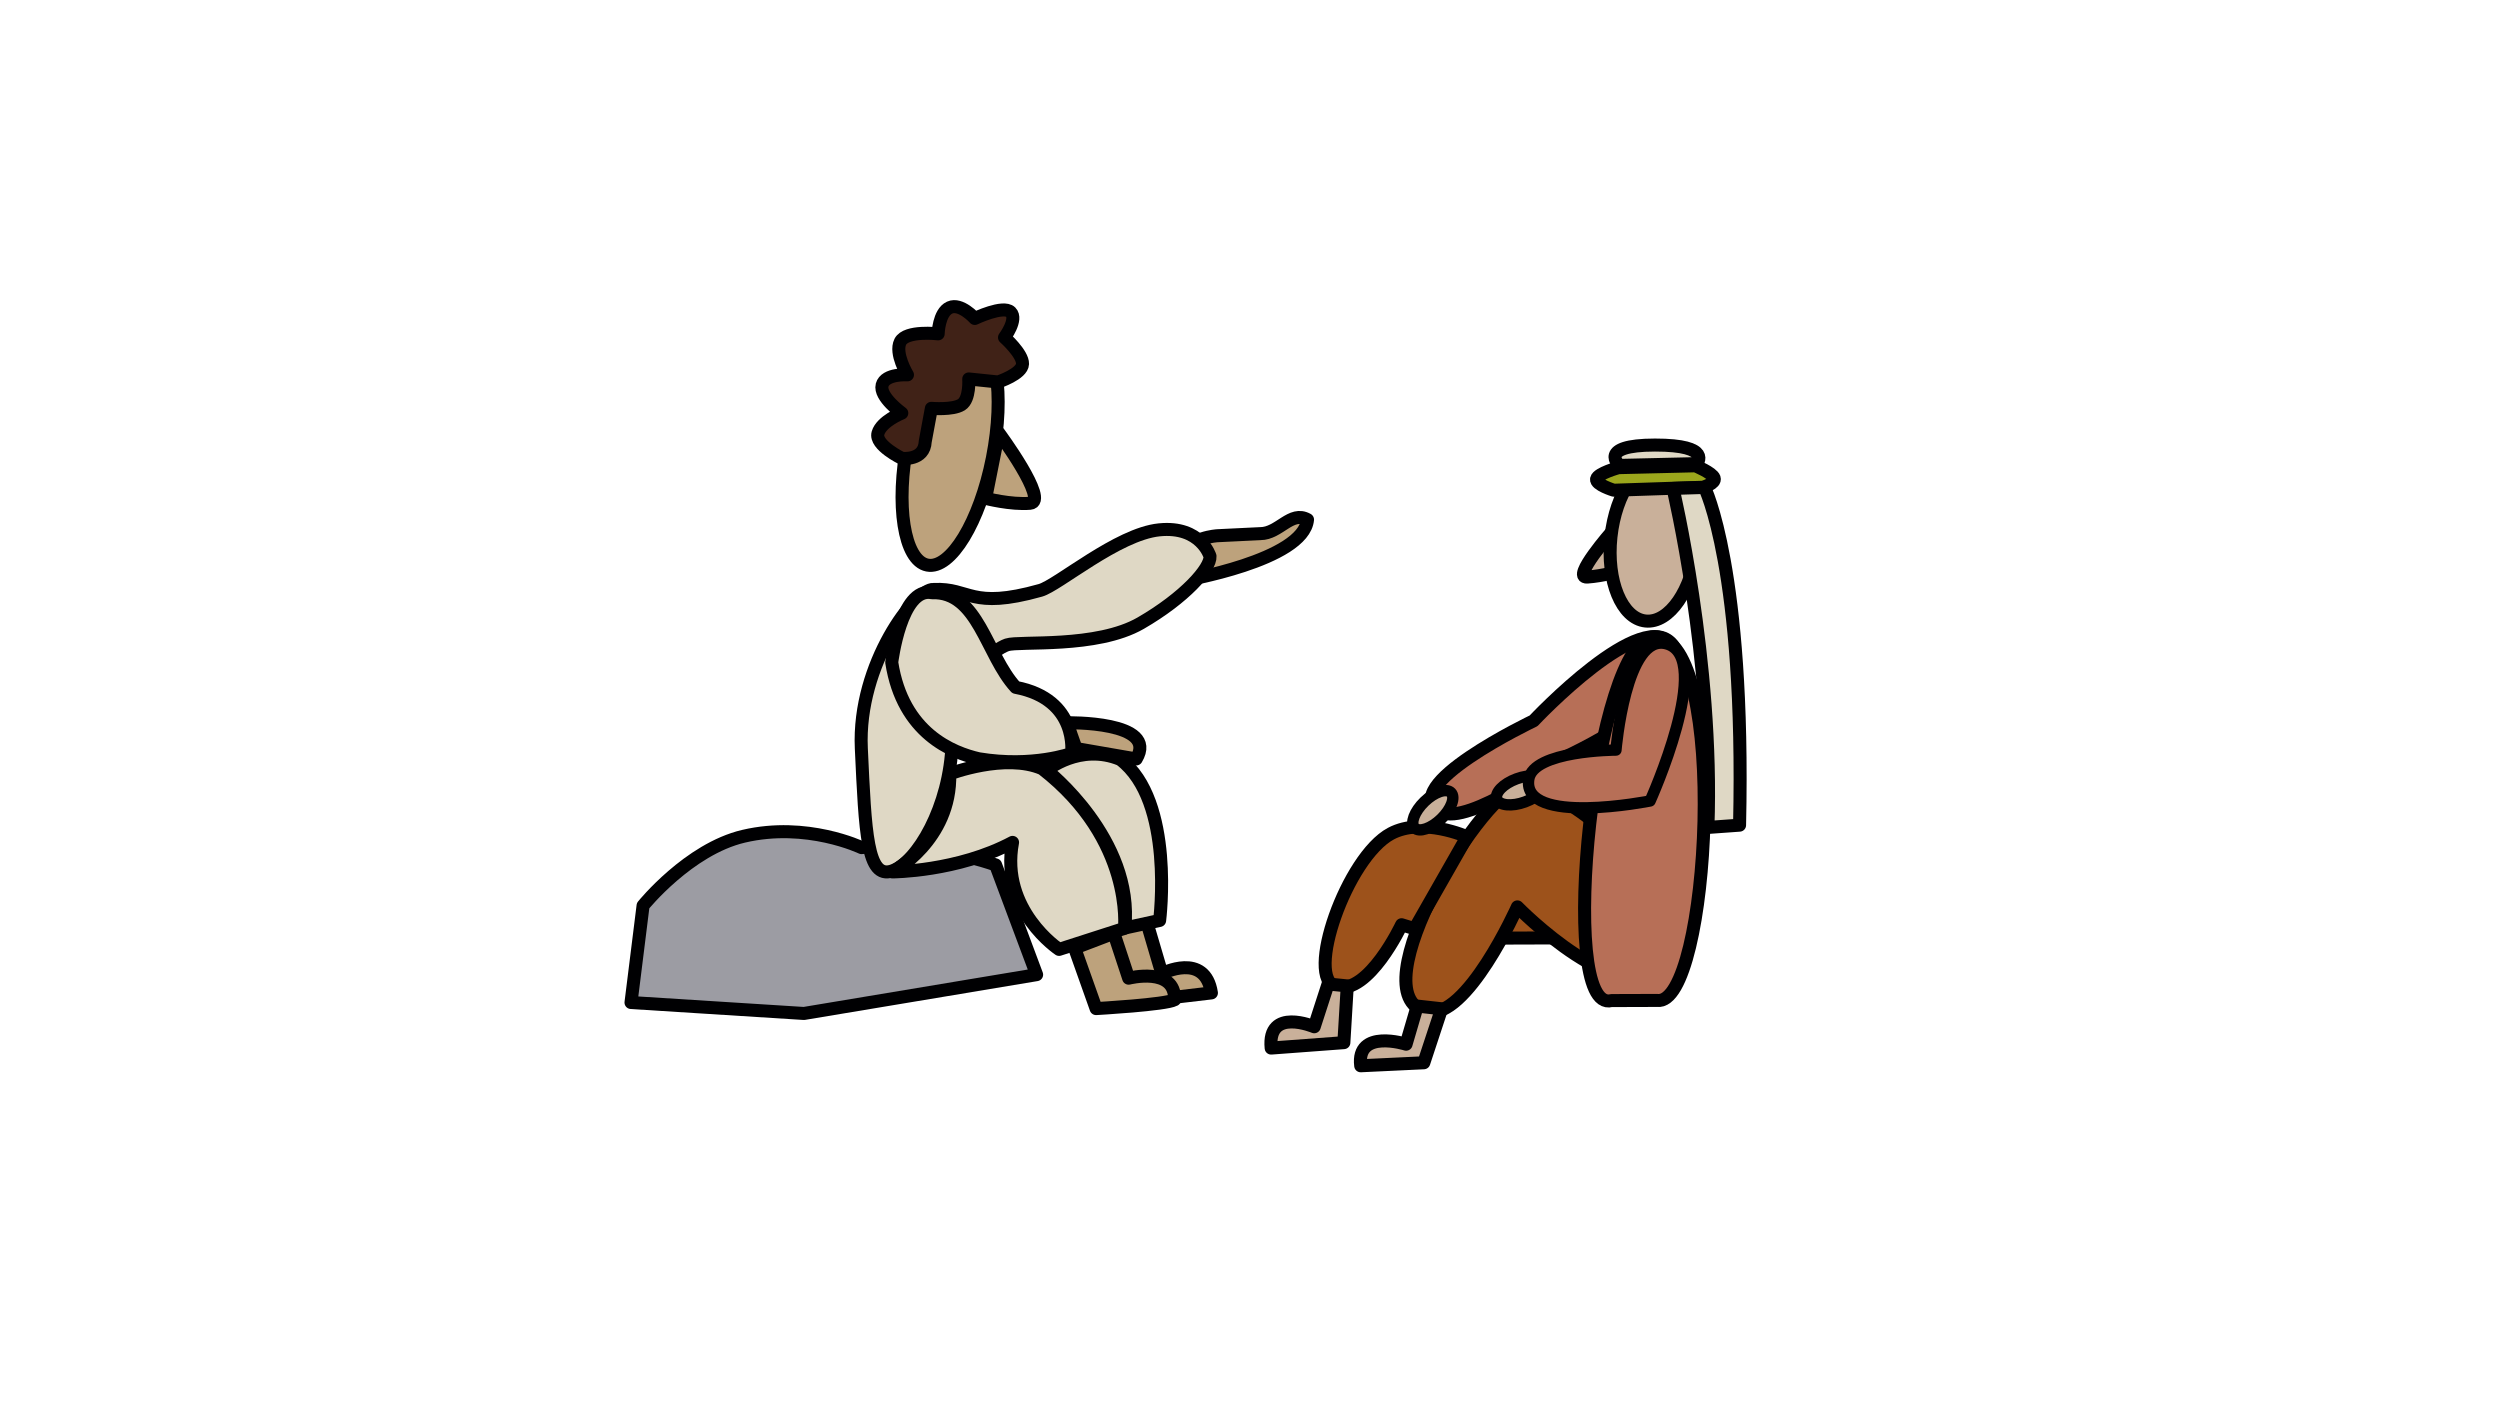 <?xml version="1.0" encoding="UTF-8" standalone="no"?>
<!DOCTYPE svg PUBLIC "-//W3C//DTD SVG 1.1//EN" "http://www.w3.org/Graphics/SVG/1.1/DTD/svg11.dtd">
<!-- Created with Vectornator (http://vectornator.io/) -->
<svg height="100%" stroke-miterlimit="10" style="fill-rule:nonzero;clip-rule:evenodd;stroke-linecap:round;stroke-linejoin:round;" version="1.1" viewBox="0 0 1920 1080" width="100%" xml:space="preserve" xmlns="http://www.w3.org/2000/svg" xmlns:vectornator="http://vectornator.io" xmlns:xlink="http://www.w3.org/1999/xlink">
<defs/>
<g id="Sketch" vectornator:layerName="Sketch" visibility="hidden">
<path d="M745.911 330.49C745.911 348.575 758.378 331.697 761.188 323.87C768.027 304.818 782.217 226.127 737.763 244.431C689.767 264.195 671.344 343.66 673.602 389.56C674.327 404.301 678.16 429.679 695.498 434.88C712.887 440.097 722.343 416.925 730.125 406.364C753.701 374.369 752.866 321.367 757.114 283.132" fill="none" opacity="1" stroke="#007aff" stroke-linecap="round" stroke-linejoin="round" stroke-width="10" vectornator:layerName="Curve 1"/>
<path d="M756.095 326.416C753.842 327.543 754.708 326.688 756.605 330.999C762.918 345.347 779.832 362.304 777.992 378.866C776.853 389.115 752.9 381.813 747.439 380.903C744.383 380.394 735.175 379.375 738.273 379.375" fill="none" opacity="1" stroke="#007aff" stroke-linecap="round" stroke-linejoin="round" stroke-width="10" vectornator:layerName="Curve 2"/>
<path d="M745.911 327.944C734.181 334.646 755.759 337.746 761.188 334.054C768.085 329.364 773.478 316.304 774.937 308.593C775.473 305.758 776.008 302.616 774.937 299.937C766.168 278.015 725.27 317.499 747.439 324.888C773.9 333.709 796.304 276.256 760.678 272.439C748.466 271.13 735.441 294.495 748.966 300.446C771.428 310.329 784.529 263.414 766.28 246.468C751.189 232.456 728.989 264.163 743.874 271.929C760.888 280.806 777.067 252.364 767.298 239.339C742.005 205.614 707.144 267.998 735.217 277.022C757.697 284.247 773.209 231.485 738.273 227.118C714.833 224.188 693.319 271.953 715.358 276.512C749.811 283.641 757.068 207.244 729.107 218.97C703.274 229.803 715.052 274.649 742.346 273.966C745.26 273.893 767.17 271.289 765.771 264.291C763.664 253.756 742.389 254.377 739.291 264.291C737.213 270.942 746.17 330.186 749.985 332.017C765.84 339.628 797.113 273.445 772.391 274.475C754.972 275.201 750.978 321.591 774.427 316.232C798.873 310.644 801.853 269.82 786.649 254.616C768.26 236.228 764.36 284.278 788.176 271.929C811.639 259.764 797.417 229.126 779.01 220.498C754.961 209.225 750.83 252.486 763.225 246.977C784.133 237.685 770.855 208.862 750.494 211.841C726.799 215.309 724.333 255.629 742.856 248.505C773.998 236.527 740.112 202.179 720.959 217.952C713.985 223.695 712.036 235.591 710.775 243.413C709.906 248.799 709.049 254.256 709.247 259.708C710.499 294.134 741.943 263.853 730.634 251.56C700.287 218.575 656.686 289.6 685.823 315.722C703.636 331.692 726.33 279.833 686.841 285.169C660.732 288.697 670.385 342.177 694.48 337.619C724.273 331.982 718.663 288.997 689.897 285.678C652.417 281.354 655.82 364.521 679.203 370.209C702.837 375.958 707.494 330.973 690.406 321.833C663.846 307.627 636.202 361.064 660.362 378.866C674.809 389.511 690.002 373.153 697.535 362.571C716.858 335.426 713.127 299.959 699.572 270.911C696.307 263.915 686.128 314.964 702.118 316.741C730.201 319.861 746.916 257.226 715.358 259.199C701.122 260.089 696.673 295.283 721.978 281.605C725.173 279.877 727.749 277.191 730.634 274.985" fill="none" opacity="1" stroke="#007aff" stroke-linecap="round" stroke-linejoin="round" stroke-width="10" vectornator:layerName="Curve 3"/>
<path d="M717.904 467.98C718.096 468.364 717.859 458.769 714.848 455.758C711.281 452.191 701.93 452.233 697.535 454.231C682.488 461.07 671.141 489.079 663.926 502.607C645.36 537.419 641.725 589.383 648.14 627.875C648.972 632.863 650.52 663.861 657.306 664.539C685.385 667.347 710.707 637.308 713.83 613.108C719.444 569.6 717.395 521.555 717.395 477.655C717.395 470.478 712.812 464.01 712.812 456.777" fill="none" opacity="1" stroke="#007aff" stroke-linecap="round" stroke-linejoin="round" stroke-width="10" vectornator:layerName="Curve 4"/>
<path d="M665.454 665.558C665.454 676.573 716.493 663.873 724.014 661.993C739.389 658.149 753.79 650.779 769.335 647.226C791.541 642.15 818.431 642.166 807.527 614.126C788.292 564.665 683.361 595.328 657.816 626.348C647.016 639.461 654.598 674.214 675.129 674.214" fill="none" opacity="1" stroke="#007aff" stroke-linecap="round" stroke-linejoin="round" stroke-width="10" vectornator:layerName="Curve 5"/>
<path d="M810.837 613.617C810.627 612.361 809.629 616.005 808.545 616.672C804.92 618.903 806.281 608.142 803.453 604.96C799.786 600.835 784.081 594.299 780.029 600.377C758.771 632.265 753.806 691.29 781.047 720.044C787.171 726.509 790.046 732.423 799.888 732.775C808.784 733.093 818.645 724.92 826.877 722.081C848.524 714.617 854.79 724.289 851.32 693.056C849.039 672.529 835.662 644.693 822.294 628.894C819.624 625.738 815.915 621.989 814.147 618.2C813.189 616.148 814.323 610.089 812.619 611.58C810.844 613.133 811.186 615.71 810.837 613.617Z" fill="none" opacity="1" stroke="#007aff" stroke-linecap="round" stroke-linejoin="round" stroke-width="10" vectornator:layerName="Curve 6"/>
<path d="M812.11 736.339C814.996 747.883 821.911 758.232 824.84 769.948" fill="none" opacity="1" stroke="#007aff" stroke-linecap="round" stroke-linejoin="round" stroke-width="10" vectornator:layerName="Curve 7"/>
<path d="M833.497 727.173C845.222 734.99 843.664 754.145 852.848 763.328C854.277 764.757 894.149 751.451 887.475 771.476C881.66 788.919 857.964 780.268 845.209 778.605C843.788 778.419 820.817 775.575 825.859 778.096" fill="none" opacity="1" stroke="#007aff" stroke-linecap="round" stroke-linejoin="round" stroke-width="10" vectornator:layerName="Curve 8"/>
<path d="M794.287 587.647C807.492 596.45 838.939 571.987 851.829 589.174C868.755 611.742 872.494 652.974 874.235 680.834C874.506 685.175 878.017 706.684 875.253 710.369C873.531 712.665 855.463 708.768 852.848 708.332" fill="none" opacity="1" stroke="#007aff" stroke-linecap="round" stroke-linejoin="round" stroke-width="10" vectornator:layerName="Curve 10"/>
<path d="M755.332 765.11C759.56 758.543 752.564 751.273 751.003 743.469C744.957 713.24 740.038 700.197 708.229 694.583C696.258 692.471 683.87 693.607 672.583 687.963C656.144 679.744 635.506 662.076 615.55 666.067C588.603 671.456 569.047 698.051 544.768 708.841C534.337 713.478 524.085 704.65 514.215 703.24C501.813 701.468 478.533 709.012 471.441 720.044C465.871 728.709 462.683 743.048 461.765 753.144C461.472 756.365 457.075 794.283 457.182 794.391C462.125 799.334 481.486 795.359 487.226 794.9C507.802 793.254 531.347 793.178 551.898 795.918C570.42 798.388 580.645 811.392 601.801 806.103C626.559 799.913 649.422 783.346 675.129 780.132C706.151 776.255 738.757 790.854 755.332 765.11Z" fill="none" opacity="1" stroke="#007aff" stroke-linecap="round" stroke-linejoin="round" stroke-width="10" vectornator:layerName="Curve 11"/>
<path d="M705.428 459.832C685.333 449.47 669.677 498.711 671.565 513.81C675.124 542.284 704.461 571.576 730.634 582.045C742.602 586.832 800.584 590.408 810.073 584.082C810.81 583.591 810.702 581.749 810.582 581.027C809.145 572.404 804.69 554.929 800.398 547.418C792.562 533.705 771.127 535.855 761.188 525.012C753.634 516.772 750.707 507.063 745.402 497.514C735.746 480.134 719.714 467.199 705.428 459.832Z" fill="none" opacity="1" stroke="#007aff" stroke-linecap="round" stroke-linejoin="round" stroke-width="10" vectornator:layerName="Curve 12"/>
<path d="M809.564 555.566C809.564 563.165 870.124 550.094 860.995 582.045C856.244 598.673 810.582 561.663 810.582 584.082" fill="none" opacity="1" stroke="#007aff" stroke-linecap="round" stroke-linejoin="round" stroke-width="10" vectornator:layerName="Curve 13"/>
<path d="M716.376 455.249C716.376 461.694 766.283 459.152 772.391 457.795C810.825 449.254 834.034 411.2 875.253 408.91C886.284 408.297 909.395 411.707 913.445 425.205C917.61 439.088 903.429 448.26 895.622 456.777C872.721 481.76 826.469 496.04 793.269 494.459C781.752 493.911 756.283 492.046 749.985 504.644" fill="none" opacity="1" stroke="#007aff" stroke-linecap="round" stroke-linejoin="round" stroke-width="10" vectornator:layerName="Curve 14"/>
<path d="M914.973 420.622C923.044 417.932 931.604 410.212 939.415 408.91C953.701 406.529 967.85 406.893 982.19 403.309C989.702 401.43 992.619 392.106 1002.56 392.106C1011.08 392.106 1006.13 409.794 1002.56 412.474C980.989 428.651 958.298 428.756 933.814 436.408C927.81 438.284 914.463 440.727 914.463 449.138" fill="none" opacity="1" stroke="#007aff" stroke-linecap="round" stroke-linejoin="round" stroke-width="10" vectornator:layerName="Curve 15"/>
<path d="M1409.34 499.576C1418.57 471.886 1385.29 462.28 1368.5 481.307C1332.88 521.677 1324.82 616.021 1329.28 667.219C1331.14 688.699 1350.02 721.319 1374.95 723.1C1395.47 724.566 1408.85 684.408 1410.41 668.831C1414.45 628.443 1414.71 589.938 1414.71 549.547C1414.71 524.396 1418.05 497.327 1403.43 475.397" fill="none" opacity="1" stroke="#007aff" stroke-linecap="round" stroke-linejoin="round" stroke-width="10" vectornator:layerName="Curve 16"/>
<path d="M1409.34 682.801C1398.89 675.836 1393.55 664.081 1386.23 654.323C1376.63 641.518 1363.24 631.448 1351.31 621.01C1334.77 606.538 1316.05 591.646 1295.42 583.398C1283.07 578.455 1264.63 589.459 1261.57 601.666C1255.9 624.373 1268.91 653.654 1281.45 672.055C1297.67 695.833 1323.57 728.988 1352.92 736.533C1379.18 743.286 1407.83 720.625 1403.96 693.548C1402.99 686.725 1397.93 668.462 1396.44 662.383C1394.05 652.654 1393.16 641.026 1389.45 631.756" fill="none" opacity="1" stroke="#007aff" stroke-linecap="round" stroke-linejoin="round" stroke-width="10" vectornator:layerName="Curve 17"/>
<path d="M1285.48 588.233C1299.2 580.909 1281.41 585.08 1276.08 589.845C1265.36 599.434 1255.68 610.51 1246.53 621.547C1225.1 647.388 1210.31 676.874 1204.62 710.204C1203.61 716.12 1199.23 754.944 1206.23 757.488C1214.86 760.625 1230.38 749.078 1236.86 744.593C1258.98 729.274 1267.5 704.957 1278.77 681.727C1284.48 669.937 1292.95 659.441 1295.42 646.264C1298.42 630.272 1294.67 620.526 1287.36 607.039C1284.12 601.048 1283.64 599.712 1283.07 593.069C1282.86 590.722 1279.71 585.513 1281.99 586.084C1284.64 586.746 1284.14 588.951 1285.48 588.233Z" fill="none" opacity="1" stroke="#007aff" stroke-linecap="round" stroke-linejoin="round" stroke-width="10" vectornator:layerName="Curve 18"/>
<path d="M1204.62 755.876C1204.62 784.593 1138.6 771.61 1151.42 797.25C1153.4 801.207 1174.27 799.89 1177.21 799.399C1187.87 797.623 1209.92 794.009 1217.51 784.891C1221.39 780.235 1221.23 771.537 1224.5 766.085" fill="none" opacity="1" stroke="#007aff" stroke-linecap="round" stroke-linejoin="round" stroke-width="10" vectornator:layerName="Curve 19"/>
<path d="M1298.65 702.682C1290.67 697.364 1279.49 702.109 1270.17 698.383" fill="none" opacity="1" stroke="#007aff" stroke-linecap="round" stroke-linejoin="round" stroke-width="10" vectornator:layerName="Curve 20"/>
<path d="M1244.38 622.084C1246.87 620.84 1234.07 621.01 1232.56 621.01C1227.89 621.01 1224.25 620.901 1219.66 619.935C1204.61 616.767 1182.53 608.431 1171.84 623.696C1169.2 627.473 1158.96 681.034 1160.02 682.801C1165.32 691.626 1194.05 689.068 1203.01 693.548" fill="none" opacity="1" stroke="#007aff" stroke-linecap="round" stroke-linejoin="round" stroke-width="10" vectornator:layerName="Curve 21"/>
<path d="M1201.39 620.472C1181.29 620.472 1141.97 686.331 1137.45 703.757C1135.14 712.661 1130.03 735.128 1142.83 738.682C1176.86 748.136 1209.61 665.836 1204.62 640.89C1201.32 624.421 1184.06 618.689 1175.6 633.905" fill="none" opacity="1" stroke="#007aff" stroke-linecap="round" stroke-linejoin="round" stroke-width="10" vectornator:layerName="Curve 22"/>
<path d="M1134.23 745.667C1131.46 747.052 1130.49 755.327 1126.71 758.026C1120.5 762.457 1084.85 767.261 1092.86 783.28C1094.7 786.967 1116.07 784.426 1119.72 783.817C1147.43 779.198 1151.96 772.424 1151.96 744.055" fill="none" opacity="1" stroke="#007aff" stroke-linecap="round" stroke-linejoin="round" stroke-width="10" vectornator:layerName="Curve 23"/>
<path d="M1413.63 369.545C1413.63 353.599 1389.03 336.658 1375.48 350.202C1358.22 367.462 1347.7 463.156 1392.68 454.979C1400.74 453.514 1410.85 433.461 1413.63 427.038C1422.4 406.807 1429.51 331.602 1392.68 335.694C1358.48 339.494 1346.13 443.582 1372.26 452.292" fill="none" opacity="1" stroke="#007aff" stroke-linecap="round" stroke-linejoin="round" stroke-width="10" vectornator:layerName="Curve 24"/>
<path d="M1362.05 388.351C1357.5 389.868 1338.62 421.019 1341.63 423.277C1345.42 426.113 1360.32 418.581 1363.66 417.366" fill="none" opacity="1" stroke="#007aff" stroke-linecap="round" stroke-linejoin="round" stroke-width="10" vectornator:layerName="Curve 25"/>
<path d="M1401.28 480.233C1401.48 476.001 1396.12 491.658 1392.68 496.352C1386.3 505.054 1374.17 513.037 1364.2 517.307C1349.07 523.792 1279.3 555.993 1279.3 574.8C1279.3 608.299 1351.75 572.48 1362.59 567.278C1408.09 545.439 1399.44 517.787 1401.28 480.233Z" fill="none" opacity="1" stroke="#007aff" stroke-linecap="round" stroke-linejoin="round" stroke-width="10" vectornator:layerName="Curve 26"/>
<path d="M1277.16 572.651C1270 570.266 1247.48 577.523 1250.29 588.771C1252.15 596.193 1273.27 585.671 1275.54 583.398" fill="none" opacity="1" stroke="#007aff" stroke-linecap="round" stroke-linejoin="round" stroke-width="10" vectornator:layerName="Curve 27"/>
<path d="M1374.95 472.71C1368.4 466.166 1350.55 473.864 1341.1 474.859C1312.02 477.92 1275.05 487.996 1254.59 510.86C1248.58 517.576 1214.95 551.256 1228.26 561.905C1235.47 567.67 1249.41 562.979 1257.81 562.979" fill="none" opacity="1" stroke="#007aff" stroke-linecap="round" stroke-linejoin="round" stroke-width="10" vectornator:layerName="Curve 28"/>
<path d="M1226.38 573.994C1225.48 567.318 1224.35 579.845 1229.33 584.472C1231.81 586.767 1254.05 589.085 1254.05 585.009C1254.05 577.607 1227.24 580.429 1226.38 573.994Z" fill="none" opacity="1" stroke="#007aff" stroke-linecap="round" stroke-linejoin="round" stroke-width="10" vectornator:layerName="Curve 29"/>
<path d="M1356.68 360.411C1356.3 360.219 1373.82 362.934 1377.1 363.097C1391.13 363.799 1408.05 359.46 1417.93 348.59C1418.9 347.521 1421.42 345.365 1420.08 344.829C1406.96 339.578 1375.4 337.254 1362.05 341.067C1359.72 341.734 1346.89 343.948 1348.62 349.127C1352.41 360.49 1398.38 357.961 1407.72 354.5C1416.65 351.195 1413.43 352.607 1419.54 347.515C1420.73 346.529 1424.85 344.829 1423.31 344.829C1406.67 344.829 1389.89 341.88 1372.8 340.53C1368.87 340.22 1359.21 336.465 1360.98 339.993C1361.77 341.571 1364.2 341.426 1365.81 342.142" fill="none" opacity="1" stroke="#007aff" stroke-linecap="round" stroke-linejoin="round" stroke-width="10" vectornator:layerName="Curve 30"/>
<path d="M1362.59 337.306C1354.61 321.357 1415.15 316.053 1421.16 334.082" fill="none" opacity="1" stroke="#007aff" stroke-linecap="round" stroke-linejoin="round" stroke-width="10" vectornator:layerName="Curve 31"/>
<path d="M1430.29 351.814C1430.29 360.137 1440.6 369.896 1441.57 380.292C1445.83 425.657 1452.86 472.162 1443.72 517.845C1439.64 538.279 1433.04 558.195 1431.37 579.099C1431 583.653 1423.31 606.452 1423.31 602.741" fill="none" opacity="1" stroke="#007aff" stroke-linecap="round" stroke-linejoin="round" stroke-width="10" vectornator:layerName="Curve 32"/>
<path d="M1378.17 370.083C1381.72 371.855 1385.35 370.287 1388.92 372.232C1425.64 392.26 1429.38 498.949 1424.38 535.576C1421.24 558.596 1411.74 585.526 1422.77 607.577" fill="none" opacity="1" stroke="#007aff" stroke-linecap="round" stroke-linejoin="round" stroke-width="10" vectornator:layerName="Curve 33"/>
<path d="M1443.72 425.964C1447.69 449.774 1443.89 473.983 1444.8 497.964C1445.88 526.526 1453.82 554.075 1454.47 582.86C1454.52 585.171 1456.01 612.457 1453.4 614.025C1449.26 616.505 1423.74 618.645 1429.75 615.637" fill="none" opacity="1" stroke="#007aff" stroke-linecap="round" stroke-linejoin="round" stroke-width="10" vectornator:layerName="Curve 34"/>
</g>
<g id="Rock" vectornator:layerName="Rock">
<path d="M484.61 769.932L617.425 778.344L796.122 748.533L764.628 664.237C708.505 645.081 661.676 650.967 661.676 650.967C661.676 650.967 619.72 630.785 571.046 642.251C528.8 652.203 493.885 695.528 493.885 695.528L484.61 769.932Z" fill="#9c9ca3" fill-rule="nonzero" opacity="1" stroke="#000002" stroke-linecap="butt" stroke-linejoin="round" stroke-width="10" vectornator:layerName="Curve 1"/>
</g>
<g id="Lawyer" vectornator:layerName="Lawyer">
<path d="M1285.23 496.291C1262.88 462.876 1177.8 553.585 1177.8 553.585C1177.8 553.585 1070.65 604.603 1106.69 623.594C1127.51 634.56 1197.39 583.541 1197.39 583.541C1197.39 583.541 1310.33 533.824 1285.23 496.291Z" fill="#b76f57" fill-rule="nonzero" opacity="1" stroke="#000002" stroke-linecap="butt" stroke-linejoin="round" stroke-width="10" vectornator:layerName="Curve 11"/>
<path d="M1238.23 408.076C1238.23 408.076 1206.59 444.052 1218.96 443.189C1231.33 442.325 1244.1 438.573 1244.1 438.573L1238.23 408.076Z" fill="#c9b09a" fill-rule="nonzero" opacity="1" stroke="#000002" stroke-linecap="butt" stroke-linejoin="round" stroke-width="10" vectornator:layerName="Curve 1"/>
<path d="M1237.21 412.317C1240.81 378.577 1258.53 352.804 1276.79 354.753C1295.06 356.701 1306.94 385.633 1303.34 419.373C1299.74 453.114 1282.02 478.886 1263.76 476.938C1245.49 474.989 1233.61 446.058 1237.21 412.317Z" fill="#c9b09a" fill-rule="nonzero" opacity="1" stroke="#000002" stroke-linecap="butt" stroke-linejoin="round" stroke-width="10" vectornator:layerName="Oval 1"/>
<path d="M1243.05 359.161C1243.05 359.161 1227.09 363.542 1226.17 367.874C1225.26 372.207 1239.4 376.493 1239.4 376.493L1307.84 374.215C1307.84 374.215 1317.94 371.297 1316.48 367.177C1315.02 363.058 1302.02 357.738 1302.02 357.738L1243.05 359.161Z" fill="#9ba61c" fill-rule="nonzero" opacity="1" stroke="#000002" stroke-linecap="butt" stroke-linejoin="round" stroke-width="10" vectornator:layerName="Curve 2"/>
<path d="M1243.76 357.432C1243.76 357.432 1226.1 341.853 1270.99 341.797C1315.88 341.741 1303.06 356.06 1303.06 356.06L1243.76 357.432Z" fill="#dfd8c5" fill-rule="nonzero" opacity="1" stroke="#000002" stroke-linecap="butt" stroke-linejoin="round" stroke-width="10" vectornator:layerName="Curve 3"/>
<path d="M1155.81 720.448L1190.82 720.337L1187.61 678.679L1145.72 689.409L1155.81 720.448Z" fill="#9d521b" fill-rule="nonzero" opacity="1" stroke="#000002" stroke-linecap="butt" stroke-linejoin="round" stroke-width="10" vectornator:layerName="Curve 6"/>
<path d="M1284.85 375.11C1284.85 375.11 1316.4 507.815 1311.67 635.478L1335.99 633.727C1340.38 436.906 1309.08 374.352 1309.08 374.352L1284.85 375.11Z" fill="#dfd8c5" fill-rule="nonzero" opacity="1" stroke="#000002" stroke-linecap="butt" stroke-linejoin="round" stroke-width="10" vectornator:layerName="Curve 4"/>
<path d="M1169.15 603.116C1141.16 602.412 1041.37 764.056 1095.59 776.948C1126.23 784.232 1165.36 696.493 1165.36 696.493C1165.36 696.493 1245.69 779.134 1282.68 742.232C1319.46 705.532 1209.12 604.121 1169.15 603.116Z" fill="#9d521b" fill-rule="nonzero" opacity="1" stroke="#000002" stroke-linecap="butt" stroke-linejoin="round" stroke-width="10" vectornator:layerName="Curve 5"/>
<path d="M1126.68 642.638C1126.68 642.638 1092.49 627.268 1068.21 640.24C1034.51 658.238 1001.56 751.955 1026.38 757.91C1051.26 763.877 1076.42 710.194 1076.42 710.194L1086.43 713.259L1126.68 642.638Z" fill="#9d521b" fill-rule="nonzero" opacity="1" stroke="#000002" stroke-linecap="butt" stroke-linejoin="round" stroke-width="10" vectornator:layerName="Curve 7"/>
<path d="M1270.62 489.008C1328.79 489.045 1313.26 773.759 1272.64 768.327L1237.65 768.438C1194.77 779.684 1224.86 488.979 1270.62 489.008Z" fill="#b76f57" fill-rule="nonzero" opacity="1" stroke="#000002" stroke-linecap="butt" stroke-linejoin="round" stroke-width="10" vectornator:layerName="Curve 8"/>
<path d="M1034.7 757.175L1032.08 800.755L976.244 804.92C973.18 773.212 1009.33 788.553 1009.33 788.553L1019.97 755.687L1034.7 757.175Z" fill="#c9b09a" fill-rule="nonzero" opacity="1" stroke="#000002" stroke-linecap="butt" stroke-linejoin="round" stroke-width="10" vectornator:layerName="Curve 9"/>
<path d="M1107.17 774.744L1093.49 816.21L1045.02 818.511C1041.49 789.801 1079.87 801.949 1079.87 801.949L1088.45 772.655L1107.17 774.744Z" fill="#c9b09a" fill-rule="nonzero" opacity="1" stroke="#000002" stroke-linecap="butt" stroke-linejoin="round" stroke-width="10" vectornator:layerName="Curve 10"/>
<path d="M1093.99 615.658C1101.7 608.176 1110.83 605.074 1114.37 608.73C1117.92 612.386 1114.54 621.415 1106.83 628.898C1099.11 636.38 1089.98 639.482 1086.44 635.826C1082.89 632.17 1086.27 623.14 1093.99 615.658Z" fill="#c9b09a" fill-rule="nonzero" opacity="1" stroke="#000002" stroke-linecap="butt" stroke-linejoin="round" stroke-width="8.74" vectornator:layerName="Oval 2"/>
<path d="M1164.7 598.149C1174.84 594.418 1184.53 595.362 1186.33 600.258C1188.13 605.154 1181.36 612.147 1171.22 615.878C1161.08 619.609 1151.39 618.665 1149.59 613.769C1147.79 608.874 1154.55 601.88 1164.7 598.149Z" fill="#c9b09a" fill-rule="nonzero" opacity="1" stroke="#000002" stroke-linecap="butt" stroke-linejoin="round" stroke-width="8.74" vectornator:layerName="Oval 3"/>
<path d="M1279.98 494.511C1248.58 485.719 1241.05 576.055 1241.05 576.055C1241.05 576.055 1177.36 576.256 1174.09 598.495C1168.77 634.748 1267.27 615.134 1267.27 615.134C1267.27 615.134 1317.06 504.894 1279.98 494.511Z" fill="#b76f57" fill-rule="nonzero" opacity="1" stroke="#000002" stroke-linecap="butt" stroke-linejoin="round" stroke-width="8.74" vectornator:layerName="Curve 12"/>
</g>
<g id="Jesus" vectornator:layerName="Jesus">
<path d="M697.191 338.862C706.849 289.864 729.226 253.011 747.171 256.548C765.116 260.085 771.833 302.673 762.175 351.671C752.517 400.669 730.141 437.523 712.196 433.986C694.251 430.449 687.533 387.86 697.191 338.862Z" fill="#bda27c" fill-rule="nonzero" opacity="1" stroke="#000002" stroke-linecap="butt" stroke-linejoin="round" stroke-width="10" vectornator:layerName="Oval 1"/>
<path d="M766.981 332.353C766.981 332.353 806.102 385.267 791.123 386.513C776.145 387.759 756.952 382.725 756.952 382.725L766.981 332.353Z" fill="#bda27c" fill-rule="nonzero" opacity="1" stroke="#000002" stroke-linecap="butt" stroke-linejoin="round" stroke-width="10" vectornator:layerName="Curve 1"/>
<path d="M908.075 446.077C908.075 446.077 1001.14 430.512 1004.18 399.09C991.461 391.978 982.408 409.786 967.958 409.832L934.98 411.438C934.98 411.438 912.696 412.717 908.955 426.284C921.531 429.811 908.075 446.077 908.075 446.077Z" fill="#bda27c" fill-rule="nonzero" opacity="1" stroke="#000002" stroke-linecap="butt" stroke-linejoin="round" stroke-width="10" vectornator:layerName="Curve 4"/>
<path d="M766.541 293.357C766.541 293.357 785.031 287.305 785.306 279.514C785.581 271.722 771.458 259.181 771.458 259.181C771.458 259.181 781.827 245.29 776.191 239.69C770.555 234.089 748.639 244.571 748.639 244.571C748.639 244.571 737.793 232.394 729.34 236.241C720.887 240.089 720.509 256.389 720.509 256.389C720.509 256.389 696.004 253.501 691.463 262.43C686.921 271.359 696.936 287.883 696.936 287.883C696.936 287.883 679.853 286.738 677.484 295.735C675.115 304.732 692.574 317.262 692.574 317.262C692.574 317.262 676.972 323.423 674.304 332.645C671.637 341.868 692.683 352.006 692.683 352.006C692.683 352.006 709.922 354.137 710.582 339.034L715.296 313.594C715.296 313.594 731.631 315.041 738.36 310.825C745.089 306.609 743.991 291.031 743.991 291.031L766.541 293.357Z" fill="#402217" fill-rule="nonzero" opacity="1" stroke="#000002" stroke-linecap="butt" stroke-linejoin="round" stroke-width="10" vectornator:layerName="Curve 2"/>
<path d="M717.029 452.702C703.518 451.491 658.468 509.742 661.5 574.756C664.532 639.769 665.901 675.261 685.042 668.918C704.184 662.575 729.807 619.774 731.221 570.138C732.635 520.503 763.977 498.415 773.391 495.245C782.805 492.074 842.193 498.169 876.056 478.587C909.92 459.004 929.952 436.325 929.295 427.217C929.295 427.217 922.31 403.68 890.28 406.922C858.25 410.164 812.435 449.598 799.017 453.386C745.167 468.589 745.113 451.36 717.029 452.702Z" fill="#dfd8c5" fill-rule="nonzero" opacity="1" stroke="#000002" stroke-linecap="butt" stroke-linejoin="round" stroke-width="10" vectornator:layerName="Curve 3"/>
<path d="M880.548 707.681L892.34 747.737C892.34 747.737 925.54 730.706 930.366 762.554L870.691 769.594L850.203 709.248L880.548 707.681Z" fill="#bda27c" fill-rule="nonzero" opacity="1" stroke="#000002" stroke-linecap="butt" stroke-linejoin="round" stroke-width="10" vectornator:layerName="Curve 10"/>
<path d="M803.85 591.584C803.85 591.584 829.303 570.422 860.366 583.239C902.386 615.104 890.597 706.907 890.597 706.907L863.837 712.726C871.169 644.539 803.85 591.584 803.85 591.584Z" fill="#dfd8c5" fill-rule="nonzero" opacity="1" stroke="#000002" stroke-linecap="butt" stroke-linejoin="round" stroke-width="10" vectornator:layerName="Curve 8"/>
<path d="M685.358 669.631C685.358 669.631 735.475 669.473 777.639 646.952C767.82 698.952 813.393 729.139 813.393 729.139L863.602 712.961C863.602 712.961 870.935 645.081 800.391 590.338C771.929 578.065 729.412 594.331 729.412 594.331C730.63 645.524 685.358 669.631 685.358 669.631Z" fill="#dfd8c5" fill-rule="nonzero" opacity="1" stroke="#000002" stroke-linecap="butt" stroke-linejoin="round" stroke-width="10" vectornator:layerName="Curve 7"/>
<path d="M819.442 555.097C819.442 555.097 890.273 553.599 872.616 582.886L826.414 574.864L819.442 555.097Z" fill="#bda27c" fill-rule="nonzero" opacity="1" stroke="#000002" stroke-linecap="butt" stroke-linejoin="round" stroke-width="10" vectornator:layerName="Curve 6"/>
<path d="M822.971 578.645C822.971 578.645 828.809 537.162 780.091 527.892C757.331 503.095 751.295 453.944 715.781 455.219C691.971 450.425 684.851 508.717 684.851 508.717C693.349 563.432 731.995 578.191 751.7 582.732C793.173 589.647 822.971 578.645 822.971 578.645Z" fill="#dfd8c5" fill-rule="nonzero" opacity="1" stroke="#000002" stroke-linecap="butt" stroke-linejoin="round" stroke-width="10" vectornator:layerName="Curve 5"/>
<path d="M825.327 728.159L841.808 774.597C841.808 774.597 895.434 771.601 902.098 767.81C902.786 742.05 866.805 751.251 866.805 751.251L855.419 716.681L825.327 728.159Z" fill="#bda27c" fill-rule="nonzero" opacity="1" stroke="#000002" stroke-linecap="butt" stroke-linejoin="round" stroke-width="10" vectornator:layerName="Curve 9"/>
</g>
</svg>
